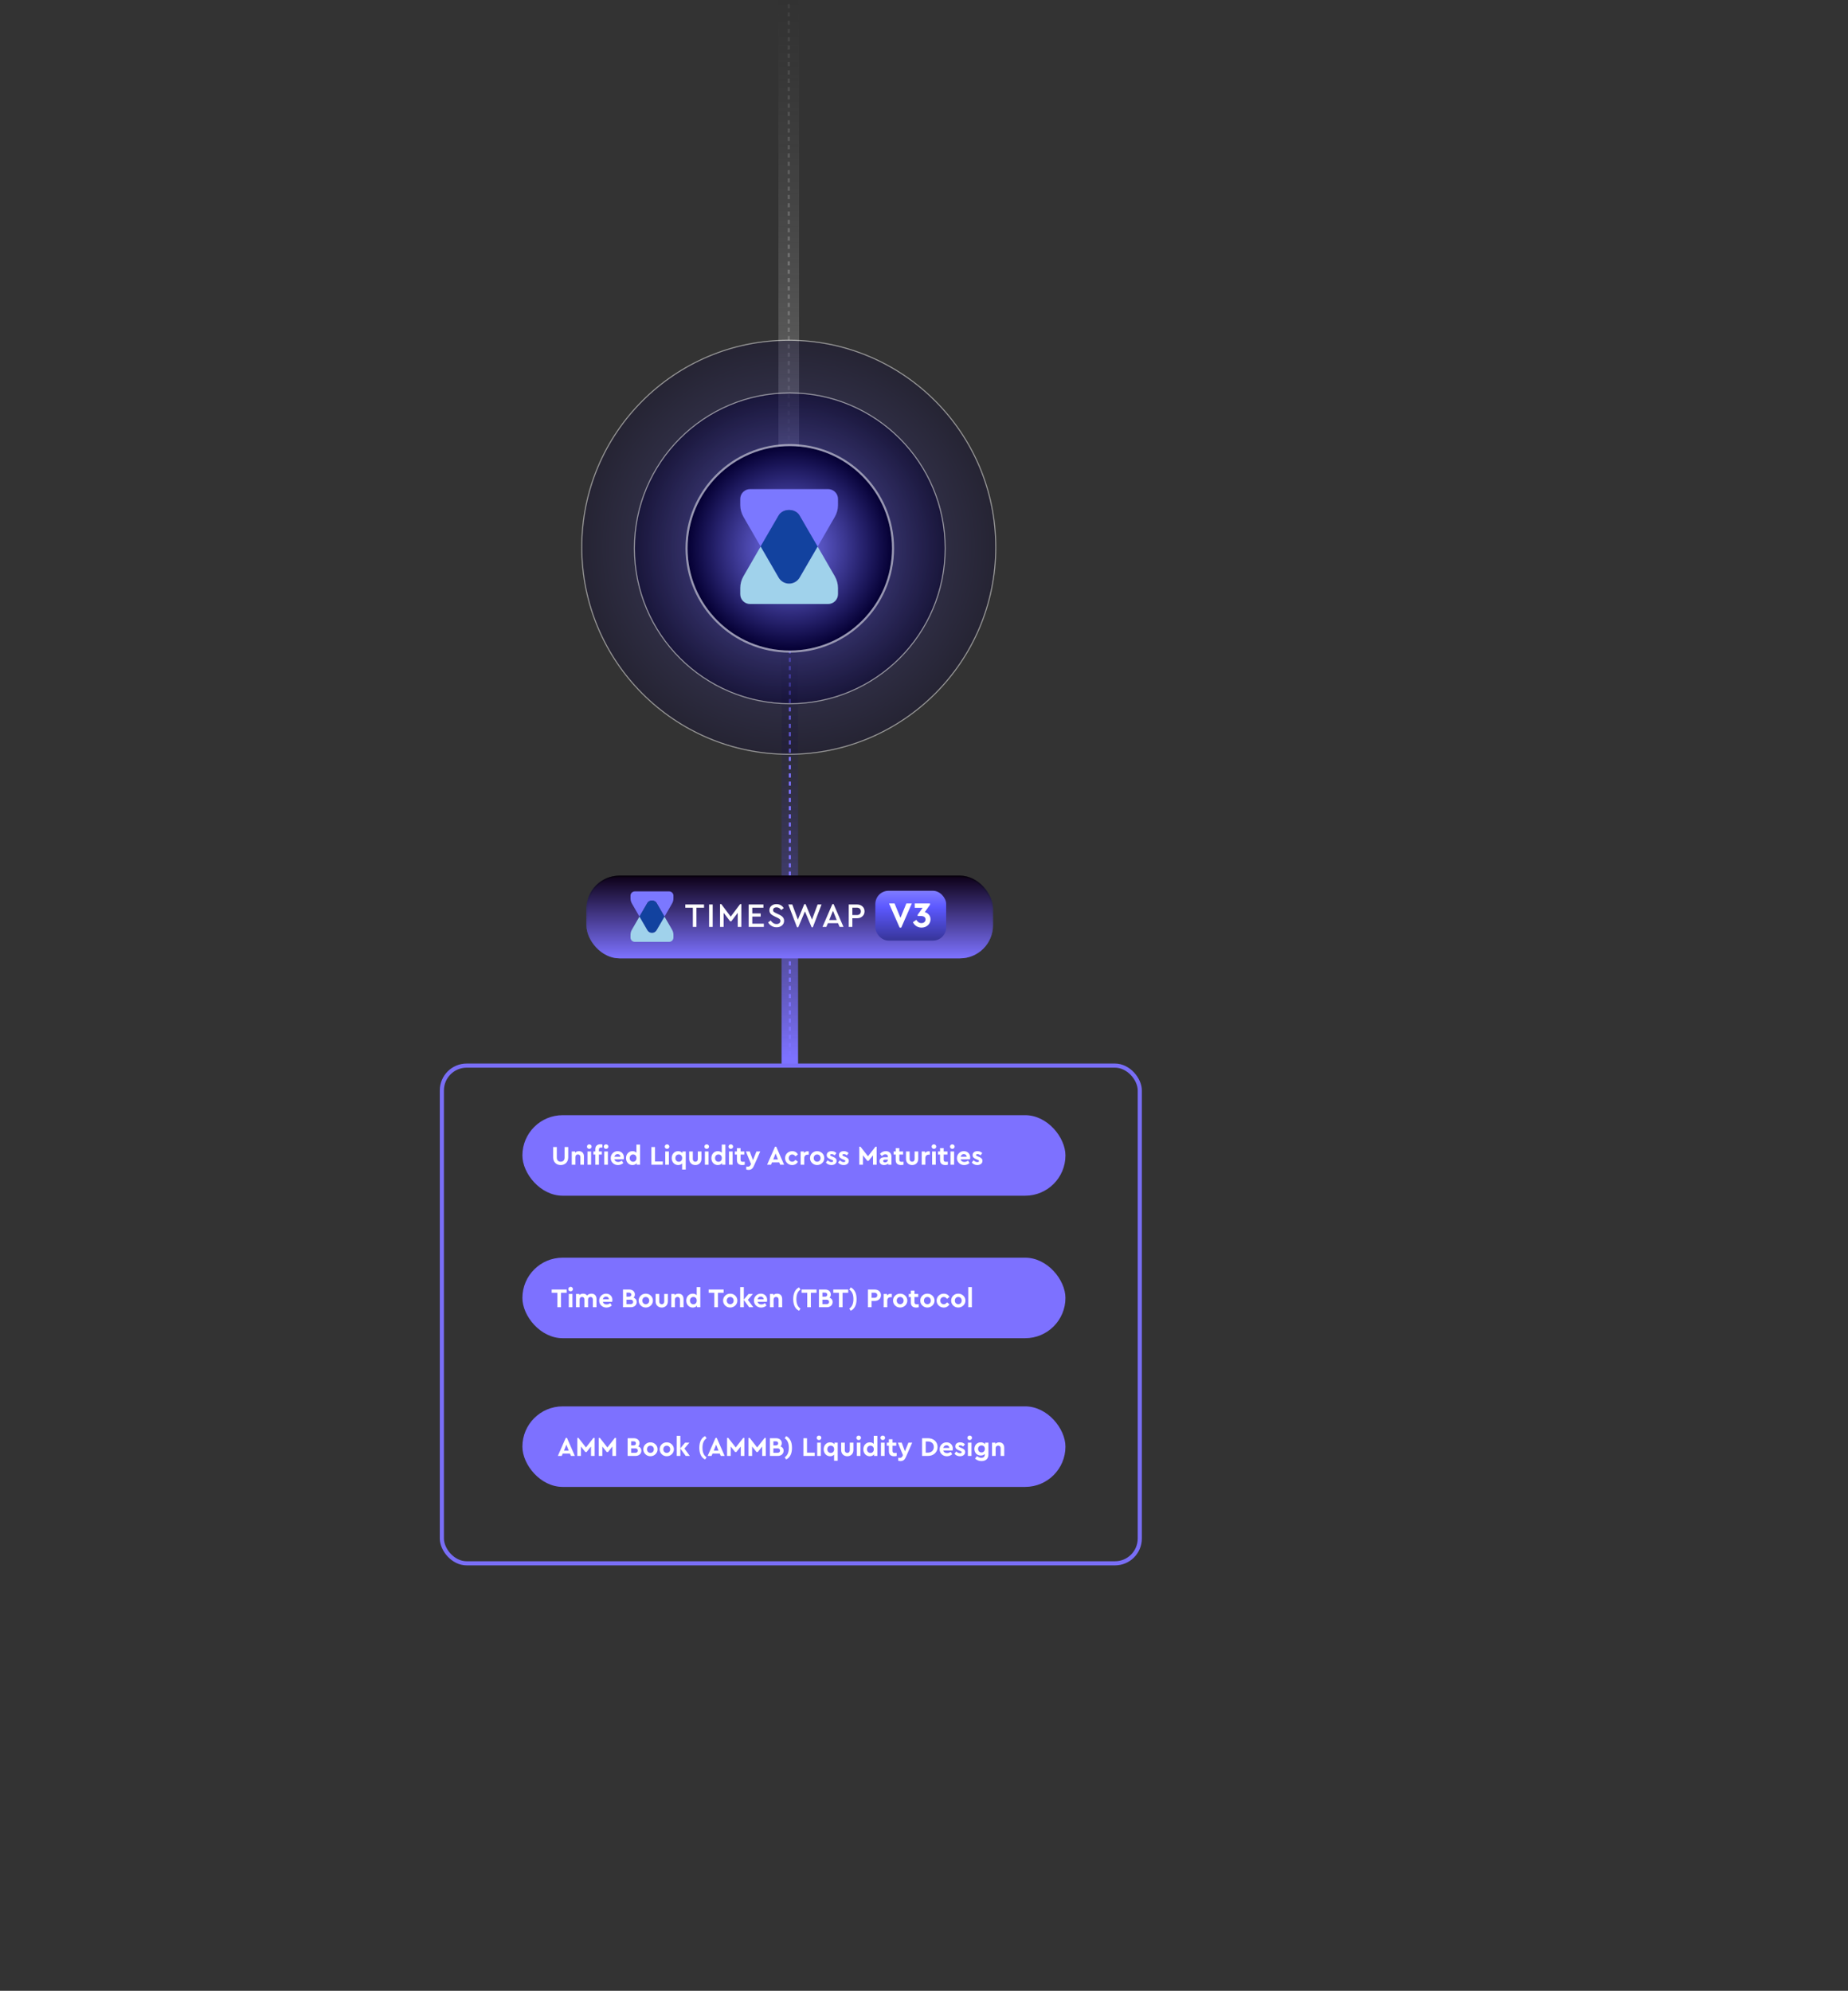 <svg width="895" height="964" viewBox="0 0 895 964" fill="none" xmlns="http://www.w3.org/2000/svg">
<rect x="0" y="0" width="895" height="964" fill="#333333" stroke="none"/>
<g clip-path="url(#clip0_6261_3132)">
<path d="M386.514 512.004L386.514 516.004L378.514 516.004L378.514 512.004L386.514 512.004ZM386.506 313.504L386.508 373.504L378.508 373.504L378.506 313.504L386.506 313.504ZM386.508 373.504L386.514 512.004L378.514 512.004L378.508 373.504L386.508 373.504Z" fill="url(#paint0_linear_6261_3132)"/>
<path d="M387.002 216.504C387.002 219.265 384.763 221.504 382.002 221.504C379.241 221.504 377.002 219.266 377.002 216.504L387.002 216.504ZM386.985 -191.996L386.996 78.004L376.996 78.004L376.985 -191.996L386.985 -191.996ZM386.996 78.004L387.002 216.504L377.002 216.504L376.996 78.004L386.996 78.004Z" fill="url(#paint1_linear_6261_3132)"/>
<path d="M383.029 514C383.029 514.276 382.805 514.5 382.529 514.5C382.253 514.5 382.029 514.276 382.029 514L383.029 514ZM383.021 315.5L383.021 316.5L382.021 316.5L382.021 315.5L383.021 315.5ZM383.021 318.5L383.021 320.5L382.021 320.5L382.021 318.5L383.021 318.5ZM383.021 322.5L383.021 324.5L382.021 324.5L382.021 322.5L383.021 322.5ZM383.021 326.5L383.022 328.5L382.022 328.5L382.021 326.5L383.021 326.5ZM383.022 330.5L383.022 332.5L382.022 332.5L382.022 330.5L383.022 330.5ZM383.022 334.5L383.022 336.5L382.022 336.5L382.022 334.5L383.022 334.5ZM383.022 338.5L383.022 340.5L382.022 340.5L382.022 338.5L383.022 338.5ZM383.022 342.5L383.022 344.5L382.022 344.5L382.022 342.5L383.022 342.5ZM383.022 346.5L383.022 348.5L382.022 348.5L382.022 346.5L383.022 346.5ZM383.022 350.5L383.023 352.5L382.023 352.5L382.022 350.5L383.022 350.5ZM383.023 354.5L383.023 356.5L382.023 356.5L382.023 354.5L383.023 354.5ZM383.023 358.5L383.023 360.5L382.023 360.5L382.023 358.5L383.023 358.5ZM383.023 362.5L383.023 364.5L382.023 364.5L382.023 362.5L383.023 362.5ZM383.023 366.5L383.023 368.5L382.023 368.5L382.023 366.5L383.023 366.5ZM383.023 370.5L383.023 372.5L382.023 372.5L382.023 370.5L383.023 370.5ZM383.023 374.5L383.023 375.5L382.023 375.5L382.023 374.5L383.023 374.5ZM383.023 375.5L383.024 376.489L382.024 376.489L382.023 375.5L383.023 375.5ZM383.024 378.468L383.024 380.446L382.024 380.446L382.024 378.468L383.024 378.468ZM383.024 382.425L383.024 384.404L382.024 384.404L382.024 382.425L383.024 382.425ZM383.024 386.382L383.024 388.361L382.024 388.361L382.024 386.382L383.024 386.382ZM383.024 390.339L383.024 392.318L382.024 392.318L382.024 390.339L383.024 390.339ZM383.024 394.296L383.024 396.275L382.024 396.275L382.024 394.296L383.024 394.296ZM383.024 398.254L383.025 400.232L382.025 400.232L382.024 398.254L383.024 398.254ZM383.025 402.211L383.025 404.189L382.025 404.189L382.025 402.211L383.025 402.211ZM383.025 406.168L383.025 408.146L382.025 408.146L382.025 406.168L383.025 406.168ZM383.025 410.125L383.025 412.104L382.025 412.104L382.025 410.125L383.025 410.125ZM383.025 414.082L383.025 416.061L382.025 416.061L382.025 414.082L383.025 414.082ZM383.025 418.039L383.025 420.018L382.025 420.018L382.025 418.039L383.025 418.039ZM383.025 421.996L383.025 423.975L382.025 423.975L382.025 421.996L383.025 421.996ZM383.026 425.954L383.026 427.932L382.026 427.932L382.026 425.954L383.026 425.954ZM383.026 429.911L383.026 431.889L382.026 431.889L382.026 429.911L383.026 429.911ZM383.026 433.868L383.026 435.846L382.026 435.846L382.026 433.868L383.026 433.868ZM383.026 437.825L383.026 439.804L382.026 439.804L382.026 437.825L383.026 437.825ZM383.026 441.782L383.026 443.761L382.026 443.761L382.026 441.782L383.026 441.782ZM383.026 445.739L383.026 447.718L382.026 447.718L382.026 445.739L383.026 445.739ZM383.027 449.696L383.027 451.675L382.027 451.675L382.027 449.696L383.027 449.696ZM383.027 453.654L383.027 455.632L382.027 455.632L382.027 453.654L383.027 453.654ZM383.027 457.611L383.027 459.589L382.027 459.589L382.027 457.611L383.027 457.611ZM383.027 461.568L383.027 463.546L382.027 463.546L382.027 461.568L383.027 461.568ZM383.027 465.525L383.027 467.504L382.027 467.504L382.027 465.525L383.027 465.525ZM383.027 469.482L383.027 471.461L382.027 471.461L382.027 469.482L383.027 469.482ZM383.028 473.439L383.028 475.418L382.028 475.418L382.028 473.439L383.028 473.439ZM383.028 477.396L383.028 479.375L382.028 479.375L382.028 477.396L383.028 477.396ZM383.028 481.354L383.028 483.332L382.028 483.332L382.028 481.354L383.028 481.354ZM383.028 485.311L383.028 487.289L382.028 487.289L382.028 485.311L383.028 485.311ZM383.028 489.268L383.028 491.246L382.028 491.246L382.028 489.268L383.028 489.268ZM383.028 493.225L383.028 495.204L382.028 495.204L382.028 493.225L383.028 493.225ZM383.029 497.182L383.029 499.161L382.029 499.161L382.029 497.182L383.029 497.182ZM383.029 501.139L383.029 503.118L382.029 503.118L382.029 501.139L383.029 501.139ZM383.029 505.096L383.029 507.075L382.029 507.075L382.029 505.096L383.029 505.096ZM383.029 509.054L383.029 511.032L382.029 511.032L382.029 509.054L383.029 509.054ZM383.029 513.011L383.029 514L382.029 514L382.029 513.011L383.029 513.011Z" fill="#7D72FF"/>
<path d="M382.517 216C382.517 216.276 382.293 216.5 382.017 216.5C381.741 216.5 381.517 216.276 381.517 216L382.517 216ZM382.5 -197L382.5 -196L381.5 -196L381.5 -197L382.5 -197ZM382.5 -194L382.5 -192L381.5 -192L381.5 -194L382.5 -194ZM382.5 -190L382.5 -188L381.5 -188L381.5 -190L382.5 -190ZM382.5 -186L382.501 -184L381.501 -184L381.5 -186L382.5 -186ZM382.501 -182L382.501 -180L381.501 -180L381.501 -182L382.501 -182ZM382.501 -178L382.501 -176L381.501 -176L381.501 -178L382.501 -178ZM382.501 -174L382.501 -172L381.501 -172L381.501 -174L382.501 -174ZM382.501 -170L382.501 -168L381.501 -168L381.501 -170L382.501 -170ZM382.501 -166L382.501 -164L381.501 -164L381.501 -166L382.501 -166ZM382.501 -162L382.502 -160L381.502 -160L381.501 -162L382.501 -162ZM382.502 -158L382.502 -156L381.502 -156L381.502 -158L382.502 -158ZM382.502 -154L382.502 -152L381.502 -152L381.502 -154L382.502 -154ZM382.502 -150L382.502 -148L381.502 -148L381.502 -150L382.502 -150ZM382.502 -146L382.502 -144L381.502 -144L381.502 -146L382.502 -146ZM382.502 -142L382.502 -140L381.502 -140L381.502 -142L382.502 -142ZM382.502 -138L382.503 -136L381.503 -136L381.502 -138L382.502 -138ZM382.503 -134L382.503 -132L381.503 -132L381.503 -134L382.503 -134ZM382.503 -130L382.503 -128L381.503 -128L381.503 -130L382.503 -130ZM382.503 -126L382.503 -124L381.503 -124L381.503 -126L382.503 -126ZM382.503 -122L382.503 -120L381.503 -120L381.503 -122L382.503 -122ZM382.503 -118L382.503 -116L381.503 -116L381.503 -118L382.503 -118ZM382.503 -114L382.504 -112L381.504 -112L381.503 -114L382.503 -114ZM382.504 -110L382.504 -108L381.504 -108L381.504 -110L382.504 -110ZM382.504 -106L382.504 -104L381.504 -104L381.504 -106L382.504 -106ZM382.504 -102L382.504 -100L381.504 -100L381.504 -102L382.504 -102ZM382.504 -98L382.504 -96L381.504 -96L381.504 -98L382.504 -98ZM382.504 -94L382.504 -92L381.504 -92L381.504 -94L382.504 -94ZM382.504 -90L382.505 -88L381.505 -88L381.504 -90L382.504 -90ZM382.505 -86L382.505 -84L381.505 -84L381.505 -86L382.505 -86ZM382.505 -82L382.505 -80L381.505 -80L381.505 -82L382.505 -82ZM382.505 -78L382.505 -76L381.505 -76L381.505 -78L382.505 -78ZM382.505 -74L382.505 -72L381.505 -72L381.505 -74L382.505 -74ZM382.505 -70L382.505 -68L381.505 -68L381.505 -70L382.505 -70ZM382.505 -66L382.506 -64L381.506 -64L381.505 -66L382.505 -66ZM382.506 -62L382.506 -60L381.506 -60L381.506 -62L382.506 -62ZM382.506 -58L382.506 -56L381.506 -56L381.506 -58L382.506 -58ZM382.506 -54L382.506 -52L381.506 -52L381.506 -54L382.506 -54ZM382.506 -50L382.506 -48L381.506 -48L381.506 -50L382.506 -50ZM382.506 -46L382.506 -44L381.506 -44L381.506 -46L382.506 -46ZM382.506 -42L382.507 -40L381.507 -40L381.506 -42L382.506 -42ZM382.507 -38L382.507 -36L381.507 -36L381.507 -38L382.507 -38ZM382.507 -34L382.507 -32L381.507 -32L381.507 -34L382.507 -34ZM382.507 -30L382.507 -28L381.507 -28L381.507 -30L382.507 -30ZM382.507 -26L382.507 -24L381.507 -24L381.507 -26L382.507 -26ZM382.507 -22L382.507 -20L381.507 -20L381.507 -22L382.507 -22ZM382.507 -18L382.508 -16L381.508 -16L381.507 -18L382.507 -18ZM382.508 -14L382.508 -12L381.508 -12L381.508 -14L382.508 -14ZM382.508 -10L382.508 -8L381.508 -8L381.508 -10L382.508 -10ZM382.508 -6L382.508 -4L381.508 -4L381.508 -6L382.508 -6ZM382.508 -2L382.508 -2.07195e-05L381.508 2.07195e-05L381.508 -2L382.508 -2ZM382.508 2L382.508 4L381.508 4L381.508 2L382.508 2ZM382.508 6L382.508 8L381.508 8L381.508 6L382.508 6ZM382.509 10L382.509 12L381.509 12L381.509 10L382.509 10ZM382.509 14L382.509 16L381.509 16L381.509 14L382.509 14ZM382.509 18L382.509 19L381.509 19L381.509 18L382.509 18ZM382.509 19L382.509 20.005L381.509 20.005L381.509 19L382.509 19ZM382.509 22.015L382.509 24.026L381.509 24.026L381.509 22.015L382.509 22.015ZM382.509 26.036L382.509 28.046L381.509 28.046L381.509 26.036L382.509 26.036ZM382.509 30.056L382.509 32.066L381.509 32.066L381.509 30.056L382.509 30.056ZM382.51 34.077L382.51 36.087L381.51 36.087L381.51 34.077L382.51 34.077ZM382.51 38.097L382.51 40.107L381.51 40.107L381.51 38.097L382.51 38.097ZM382.51 42.117L382.51 44.127L381.51 44.128L381.51 42.117L382.51 42.117ZM382.51 46.138L382.51 48.148L381.51 48.148L381.51 46.138L382.51 46.138ZM382.51 50.158L382.51 52.168L381.51 52.168L381.51 50.158L382.51 50.158ZM382.51 54.179L382.51 56.189L381.51 56.189L381.51 54.179L382.51 54.179ZM382.511 58.199L382.511 60.209L381.511 60.209L381.511 58.199L382.511 58.199ZM382.511 62.219L382.511 64.23L381.511 64.23L381.511 62.219L382.511 62.219ZM382.511 66.24L382.511 68.25L381.511 68.25L381.511 66.24L382.511 66.24ZM382.511 70.26L382.511 72.27L381.511 72.27L381.511 70.26L382.511 70.26ZM382.511 74.281L382.511 76.291L381.511 76.291L381.511 74.281L382.511 74.281ZM382.511 78.301L382.511 80.311L381.511 80.311L381.511 78.301L382.511 78.301ZM382.512 82.321L382.512 84.332L381.512 84.332L381.512 82.322L382.512 82.321ZM382.512 86.342L382.512 88.352L381.512 88.352L381.512 86.342L382.512 86.342ZM382.512 90.362L382.512 92.372L381.512 92.373L381.512 90.362L382.512 90.362ZM382.512 94.383L382.512 96.393L381.512 96.393L381.512 94.383L382.512 94.383ZM382.512 98.403L382.512 100.413L381.512 100.413L381.512 98.403L382.512 98.403ZM382.512 102.423L382.512 104.434L381.512 104.434L381.512 102.423L382.512 102.423ZM382.513 106.444L382.513 108.454L381.513 108.454L381.513 106.444L382.513 106.444ZM382.513 110.464L382.513 112.474L381.513 112.474L381.513 110.464L382.513 110.464ZM382.513 114.485L382.513 116.495L381.513 116.495L381.513 114.485L382.513 114.485ZM382.513 118.505L382.513 120.515L381.513 120.515L381.513 118.505L382.513 118.505ZM382.513 122.525L382.513 124.536L381.513 124.536L381.513 122.525L382.513 122.525ZM382.513 126.546L382.513 128.556L381.513 128.556L381.513 126.546L382.513 126.546ZM382.514 130.566L382.514 132.576L381.514 132.576L381.514 130.566L382.514 130.566ZM382.514 134.587L382.514 136.597L381.514 136.597L381.514 134.587L382.514 134.587ZM382.514 138.607L382.514 140.617L381.514 140.617L381.514 138.607L382.514 138.607ZM382.514 142.627L382.514 144.638L381.514 144.638L381.514 142.627L382.514 142.627ZM382.514 146.648L382.514 148.658L381.514 148.658L381.514 146.648L382.514 146.648ZM382.514 150.668L382.514 152.678L381.514 152.678L381.514 150.668L382.514 150.668ZM382.515 154.689L382.515 156.699L381.515 156.699L381.515 154.689L382.515 154.689ZM382.515 158.709L382.515 160.719L381.515 160.719L381.515 158.709L382.515 158.709ZM382.515 162.73L382.515 164.74L381.515 164.74L381.515 162.73L382.515 162.73ZM382.515 166.75L382.515 168.76L381.515 168.76L381.515 166.75L382.515 166.75ZM382.515 170.77L382.515 172.781L381.515 172.781L381.515 170.77L382.515 170.77ZM382.515 174.791L382.515 176.801L381.515 176.801L381.515 174.791L382.515 174.791ZM382.516 178.811L382.516 180.821L381.516 180.821L381.516 178.811L382.516 178.811ZM382.516 182.832L382.516 184.842L381.516 184.842L381.516 182.832L382.516 182.832ZM382.516 186.852L382.516 188.862L381.516 188.862L381.516 186.852L382.516 186.852ZM382.516 190.872L382.516 192.883L381.516 192.883L381.516 190.872L382.516 190.872ZM382.516 194.893L382.516 196.903L381.516 196.903L381.516 194.893L382.516 194.893ZM382.516 198.913L382.516 200.923L381.516 200.923L381.516 198.913L382.516 198.913ZM382.517 202.934L382.517 204.944L381.517 204.944L381.517 202.934L382.517 202.934ZM382.517 206.954L382.517 208.964L381.517 208.964L381.517 206.954L382.517 206.954ZM382.517 210.974L382.517 212.985L381.517 212.985L381.517 210.975L382.517 210.974ZM382.517 214.995L382.517 216L381.517 216L381.517 214.995L382.517 214.995Z" fill="url(#paint2_linear_6261_3132)"/>
<circle cx="382.004" cy="265.004" r="100" transform="rotate(89.998 382.004 265.004)" fill="url(#paint3_radial_6261_3132)" fill-opacity="0.3"/>
<circle cx="382.004" cy="265.004" r="100.25" transform="rotate(89.998 382.004 265.004)" stroke="white" stroke-opacity="0.5" stroke-width="0.5"/>
<circle cx="382.504" cy="265.504" r="75" transform="rotate(89.998 382.504 265.504)" fill="url(#paint4_radial_6261_3132)" fill-opacity="0.5"/>
<circle cx="382.504" cy="265.504" r="75.25" transform="rotate(89.998 382.504 265.504)" stroke="white" stroke-opacity="0.5" stroke-width="0.5"/>
<circle cx="382.504" cy="265.504" r="49.5" transform="rotate(89.998 382.504 265.504)" fill="url(#paint5_radial_6261_3132)"/>
<circle cx="382.504" cy="265.504" r="50" transform="rotate(89.998 382.504 265.504)" stroke="white" stroke-opacity="0.5"/>
<g clip-path="url(#clip1_6261_3132)">
<path d="M405.843 241.583V244.565C405.843 246.616 405.308 248.56 404.319 250.264L395.981 264.697L387.268 249.651C385.183 246.057 379.17 246.057 377.085 249.651L368.372 264.644L360.087 250.317C359.071 248.56 358.51 246.562 358.51 244.565V241.583C358.51 238.973 360.648 236.843 363.267 236.843H401.085C403.705 236.843 405.843 238.973 405.843 241.583Z" fill="#7B78FF"/>
<path d="M395.981 264.696L387.268 279.688C386.225 281.499 384.274 282.617 382.163 282.617C380.052 282.617 378.127 281.472 377.058 279.688L368.345 264.643L377.058 249.65C379.143 246.055 385.156 246.055 387.241 249.65L395.981 264.696Z" fill="#12429F"/>
<path d="M405.843 284.749V287.731C405.843 290.341 403.705 292.471 401.085 292.471H363.267C360.648 292.498 358.51 290.368 358.51 287.758V284.722C358.51 282.725 359.044 280.781 360.033 279.077L368.372 264.644L377.085 279.689C378.127 281.5 380.078 282.618 382.19 282.618C384.301 282.618 386.225 281.473 387.294 279.689L396.007 264.697L404.293 279.023C405.308 280.781 405.843 282.778 405.843 284.749Z" fill="#A0D2EB"/>
</g>
<rect x="253" y="540" width="263" height="39" rx="19.5" fill="#7D71FF"/>
<path d="M267.91 560.451V555.42H269.665V560.581C269.665 561.829 270.445 562.531 271.55 562.531C272.681 562.531 273.435 561.829 273.435 560.581V555.42H275.19V560.451C275.19 562.726 273.63 564.156 271.55 564.156C269.444 564.156 267.91 562.726 267.91 560.451ZM282.825 560.009V564H281.083V560.243C281.083 559.502 280.602 558.995 279.887 558.995C279.172 558.995 278.665 559.502 278.665 560.243V564H276.91V557.565H278.522V558.15C278.977 557.695 279.64 557.422 280.407 557.422C281.902 557.422 282.825 558.449 282.825 560.009ZM284.515 564V557.565H286.27V564H284.515ZM284.268 555.225C284.268 554.601 284.762 554.133 285.386 554.133C286.01 554.133 286.517 554.601 286.517 555.225C286.517 555.836 286.01 556.304 285.386 556.304C284.762 556.304 284.268 555.836 284.268 555.225ZM290.06 556.668V557.565H291.477V559.047H290.06V564H288.305V559.047H287.395V557.565H288.305V556.512C288.305 554.9 289.241 554.094 290.788 554.094C291.126 554.094 291.451 554.146 291.75 554.237V555.706C291.555 555.68 291.386 555.667 291.23 555.667C290.437 555.667 290.06 555.94 290.06 556.668ZM292.647 564V557.565H294.402V564H292.647ZM292.4 555.225C292.4 554.601 292.894 554.133 293.518 554.133C294.142 554.133 294.649 554.601 294.649 555.225C294.649 555.836 294.142 556.304 293.518 556.304C292.894 556.304 292.4 555.836 292.4 555.225ZM302.058 561.374H297.547C297.755 562.193 298.418 562.648 299.354 562.648C299.991 562.648 300.589 562.427 301.148 561.998L301.876 563.194C301.109 563.831 300.251 564.156 299.302 564.156C297.313 564.195 295.74 562.648 295.779 560.789C295.74 558.93 297.287 557.383 299.146 557.422C300.927 557.422 302.175 558.735 302.175 560.412C302.175 560.724 302.136 561.049 302.058 561.374ZM297.547 560.139H300.472C300.459 559.346 299.848 558.839 299.081 558.839C298.34 558.839 297.742 559.346 297.547 560.139ZM308.225 554.25H309.98V564H308.368V563.207C307.939 563.818 307.185 564.156 306.301 564.156C304.507 564.156 303.181 562.726 303.181 560.789C303.181 558.852 304.507 557.422 306.301 557.422C307.12 557.422 307.757 557.682 308.225 558.189V554.25ZM308.251 560.789C308.251 559.645 307.51 559.008 306.626 559.008C305.69 559.008 304.962 559.723 304.962 560.776C304.962 561.855 305.677 562.557 306.626 562.557C307.51 562.557 308.251 561.946 308.251 560.789ZM315.481 564V555.42H317.236V562.414H320.993V564H315.481ZM322.182 564V557.565H323.937V564H322.182ZM321.935 555.225C321.935 554.601 322.429 554.133 323.053 554.133C323.677 554.133 324.184 554.601 324.184 555.225C324.184 555.836 323.677 556.304 323.053 556.304C322.429 556.304 321.935 555.836 321.935 555.225ZM330.496 557.565H332.108V566.34H330.353V563.376C329.885 563.883 329.209 564.156 328.429 564.156C326.635 564.156 325.309 562.7 325.309 560.776C325.309 558.852 326.635 557.422 328.429 557.422C329.313 557.422 330.067 557.76 330.496 558.371V557.565ZM330.379 560.776C330.379 559.619 329.638 559.008 328.754 559.008C327.805 559.008 327.09 559.71 327.09 560.789C327.09 561.842 327.818 562.557 328.754 562.557C329.638 562.557 330.379 561.92 330.379 560.776ZM333.784 561.166V557.565H335.539V561.309C335.539 562.05 336.046 562.544 336.761 562.544C337.437 562.544 337.957 562.05 337.957 561.309V557.565H339.712V561.166C339.712 562.96 338.438 564.156 336.761 564.156C335.045 564.156 333.784 562.96 333.784 561.166ZM341.39 564V557.565H343.145V564H341.39ZM341.143 555.225C341.143 554.601 341.637 554.133 342.261 554.133C342.885 554.133 343.392 554.601 343.392 555.225C343.392 555.836 342.885 556.304 342.261 556.304C341.637 556.304 341.143 555.836 341.143 555.225ZM349.561 554.25H351.316V564H349.704V563.207C349.275 563.818 348.521 564.156 347.637 564.156C345.843 564.156 344.517 562.726 344.517 560.789C344.517 558.852 345.843 557.422 347.637 557.422C348.456 557.422 349.093 557.682 349.561 558.189V554.25ZM349.587 560.789C349.587 559.645 348.846 559.008 347.962 559.008C347.026 559.008 346.298 559.723 346.298 560.776C346.298 561.855 347.013 562.557 347.962 562.557C348.846 562.557 349.587 561.946 349.587 560.789ZM353.057 564V557.565H354.812V564H353.057ZM352.81 555.225C352.81 554.601 353.304 554.133 353.928 554.133C354.552 554.133 355.059 554.601 355.059 555.225C355.059 555.836 354.552 556.304 353.928 556.304C353.304 556.304 352.81 555.836 352.81 555.225ZM360.682 562.531V564C360.266 564.104 359.863 564.156 359.473 564.156C357.848 564.156 356.899 563.35 356.899 561.738V559.047H355.885V557.565H356.899V555.94H358.654V557.565H360.474V559.047H358.654V561.582C358.654 562.31 359.018 562.583 359.85 562.583C359.954 562.583 360.227 562.57 360.682 562.531ZM366.35 557.565H368.196L365.115 564.559C364.53 565.898 363.75 566.496 362.554 566.496C362.19 566.496 361.813 566.444 361.423 566.34V564.871C361.826 564.91 362.073 564.923 362.177 564.923C362.801 564.923 363.217 564.728 363.516 564.052L363.711 563.61L361.241 557.565H363.1L364.673 561.79L366.35 557.565ZM377.869 564L377.388 562.882H373.878L373.397 564H371.512L375.347 555.264H375.932L379.754 564H377.869ZM376.777 561.439L375.633 558.54L374.489 561.439H376.777ZM380.216 560.776C380.216 558.891 381.75 557.422 383.661 557.422C384.922 557.422 385.897 558.02 386.456 559.008L385.234 559.957C384.831 559.372 384.363 559.021 383.687 559.021C382.699 559.021 381.997 559.775 381.997 560.776C381.997 561.803 382.699 562.544 383.687 562.544C384.35 562.544 384.818 562.206 385.234 561.621L386.456 562.557C385.897 563.545 384.909 564.156 383.661 564.156C381.776 564.195 380.19 562.635 380.216 560.776ZM391.705 557.565V559.112H391.237C390.184 559.112 389.508 559.684 389.508 560.789V564H387.753V557.565H389.365V558.332C389.794 557.799 390.418 557.487 391.133 557.487C391.354 557.487 391.536 557.513 391.705 557.565ZM392.302 560.776C392.263 558.943 393.862 557.383 395.747 557.422C397.632 557.396 399.244 558.943 399.205 560.776C399.244 562.609 397.619 564.182 395.734 564.143C393.849 564.182 392.263 562.609 392.302 560.776ZM397.411 560.789C397.411 559.788 396.696 559.021 395.747 559.021C394.772 559.021 394.083 559.762 394.083 560.789C394.083 561.79 394.772 562.531 395.747 562.531C396.696 562.531 397.411 561.79 397.411 560.789ZM399.99 562.908L400.874 561.842C401.433 562.427 402.044 562.713 402.681 562.713C403.149 562.713 403.5 562.531 403.5 562.18C403.5 561.907 403.318 561.803 402.837 561.595L402.148 561.309C400.965 560.828 400.393 560.295 400.393 559.346C400.393 558.137 401.355 557.422 402.759 557.422C403.721 557.422 404.488 557.747 405.073 558.384L404.189 559.463C403.76 559.06 403.279 558.852 402.746 558.852C402.317 558.852 402.057 559.008 402.057 559.307C402.057 559.554 402.226 559.671 402.733 559.879L403.357 560.139C404.605 560.646 405.164 561.153 405.164 562.102C405.164 562.739 404.93 563.246 404.449 563.61C403.981 563.974 403.383 564.156 402.655 564.156C401.524 564.156 400.575 563.688 399.99 562.908ZM405.906 562.908L406.79 561.842C407.349 562.427 407.96 562.713 408.597 562.713C409.065 562.713 409.416 562.531 409.416 562.18C409.416 561.907 409.234 561.803 408.753 561.595L408.064 561.309C406.881 560.828 406.309 560.295 406.309 559.346C406.309 558.137 407.271 557.422 408.675 557.422C409.637 557.422 410.404 557.747 410.989 558.384L410.105 559.463C409.676 559.06 409.195 558.852 408.662 558.852C408.233 558.852 407.973 559.008 407.973 559.307C407.973 559.554 408.142 559.671 408.649 559.879L409.273 560.139C410.521 560.646 411.08 561.153 411.08 562.102C411.08 562.739 410.846 563.246 410.365 563.61C409.897 563.974 409.299 564.156 408.571 564.156C407.44 564.156 406.491 563.688 405.906 562.908ZM423.994 555.264H424.566V564H422.811V559.424L420.653 562.128H420.081L417.923 559.424V564H416.168V555.264H416.74L420.367 559.905L423.994 555.264ZM431.754 560.178V564H430.142V563.376C429.674 563.857 428.998 564.156 428.179 564.156C426.814 564.156 425.956 563.363 425.956 562.232C425.956 561.075 426.892 560.36 428.387 560.36H429.999V560.074C429.999 559.359 429.583 558.943 428.803 558.943C428.14 558.943 427.672 559.216 427.1 559.827L426.19 558.748C426.931 557.864 427.867 557.422 428.998 557.422C430.675 557.422 431.754 558.397 431.754 560.178ZM429.999 561.595V561.517H428.621C428.049 561.517 427.724 561.738 427.724 562.167C427.724 562.596 428.088 562.869 428.647 562.869C429.414 562.869 429.999 562.336 429.999 561.595ZM437.577 562.531V564C437.161 564.104 436.758 564.156 436.368 564.156C434.743 564.156 433.794 563.35 433.794 561.738V559.047H432.78V557.565H433.794V555.94H435.549V557.565H437.369V559.047H435.549V561.582C435.549 562.31 435.913 562.583 436.745 562.583C436.849 562.583 437.122 562.57 437.577 562.531ZM438.786 561.166V557.565H440.541V561.309C440.541 562.05 441.048 562.544 441.763 562.544C442.439 562.544 442.959 562.05 442.959 561.309V557.565H444.714V561.166C444.714 562.96 443.44 564.156 441.763 564.156C440.047 564.156 438.786 562.96 438.786 561.166ZM450.344 557.565V559.112H449.876C448.823 559.112 448.147 559.684 448.147 560.789V564H446.392V557.565H448.004V558.332C448.433 557.799 449.057 557.487 449.772 557.487C449.993 557.487 450.175 557.513 450.344 557.565ZM451.433 564V557.565H453.188V564H451.433ZM451.186 555.225C451.186 554.601 451.68 554.133 452.304 554.133C452.928 554.133 453.435 554.601 453.435 555.225C453.435 555.836 452.928 556.304 452.304 556.304C451.68 556.304 451.186 555.836 451.186 555.225ZM459.058 562.531V564C458.642 564.104 458.239 564.156 457.849 564.156C456.224 564.156 455.275 563.35 455.275 561.738V559.047H454.261V557.565H455.275V555.94H457.03V557.565H458.85V559.047H457.03V561.582C457.03 562.31 457.394 562.583 458.226 562.583C458.33 562.583 458.603 562.57 459.058 562.531ZM460.332 564V557.565H462.087V564H460.332ZM460.085 555.225C460.085 554.601 460.579 554.133 461.203 554.133C461.827 554.133 462.334 554.601 462.334 555.225C462.334 555.836 461.827 556.304 461.203 556.304C460.579 556.304 460.085 555.836 460.085 555.225ZM469.738 561.374H465.227C465.435 562.193 466.098 562.648 467.034 562.648C467.671 562.648 468.269 562.427 468.828 561.998L469.556 563.194C468.789 563.831 467.931 564.156 466.982 564.156C464.993 564.195 463.42 562.648 463.459 560.789C463.42 558.93 464.967 557.383 466.826 557.422C468.607 557.422 469.855 558.735 469.855 560.412C469.855 560.724 469.816 561.049 469.738 561.374ZM465.227 560.139H468.152C468.139 559.346 467.528 558.839 466.761 558.839C466.02 558.839 465.422 559.346 465.227 560.139ZM470.64 562.908L471.524 561.842C472.083 562.427 472.694 562.713 473.331 562.713C473.799 562.713 474.15 562.531 474.15 562.18C474.15 561.907 473.968 561.803 473.487 561.595L472.798 561.309C471.615 560.828 471.043 560.295 471.043 559.346C471.043 558.137 472.005 557.422 473.409 557.422C474.371 557.422 475.138 557.747 475.723 558.384L474.839 559.463C474.41 559.06 473.929 558.852 473.396 558.852C472.967 558.852 472.707 559.008 472.707 559.307C472.707 559.554 472.876 559.671 473.383 559.879L474.007 560.139C475.255 560.646 475.814 561.153 475.814 562.102C475.814 562.739 475.58 563.246 475.099 563.61C474.631 563.974 474.033 564.156 473.305 564.156C472.174 564.156 471.225 563.688 470.64 562.908Z" fill="white"/>
<rect x="253" y="609" width="263" height="39" rx="19.5" fill="#7D71FF"/>
<path d="M269.925 633V626.006H267.182V624.42H274.436V626.006H271.68V633H269.925ZM275.475 633V626.565H277.23V633H275.475ZM275.228 624.225C275.228 623.601 275.722 623.133 276.346 623.133C276.97 623.133 277.477 623.601 277.477 624.225C277.477 624.836 276.97 625.304 276.346 625.304C275.722 625.304 275.228 624.836 275.228 624.225ZM288.886 629.009V633H287.131V629.256C287.131 628.489 286.676 628.008 285.987 628.008C285.298 628.008 284.804 628.502 284.804 629.217V633H283.049V629.256C283.049 628.489 282.594 628.008 281.905 628.008C281.19 628.008 280.722 628.489 280.722 629.256V633H278.967V626.565H280.579V627.137C281.008 626.682 281.658 626.422 282.399 626.422C283.244 626.422 283.881 626.734 284.31 627.345C284.817 626.773 285.571 626.422 286.455 626.422C287.963 626.422 288.886 627.449 288.886 629.009ZM296.473 630.374H291.962C292.17 631.193 292.833 631.648 293.769 631.648C294.406 631.648 295.004 631.427 295.563 630.998L296.291 632.194C295.524 632.831 294.666 633.156 293.717 633.156C291.728 633.195 290.155 631.648 290.194 629.789C290.155 627.93 291.702 626.383 293.561 626.422C295.342 626.422 296.59 627.735 296.59 629.412C296.59 629.724 296.551 630.049 296.473 630.374ZM291.962 629.139H294.887C294.874 628.346 294.263 627.839 293.496 627.839C292.755 627.839 292.157 628.346 291.962 629.139ZM308.362 630.478C308.362 631.96 307.192 633 305.541 633H301.719V624.42H304.761C306.347 624.42 307.478 625.408 307.478 626.812C307.478 627.436 307.27 627.956 306.841 628.359C307.79 628.71 308.362 629.438 308.362 630.478ZM304.618 625.928H303.409V627.891H304.618C305.333 627.891 305.736 627.514 305.736 626.903C305.736 626.292 305.333 625.928 304.618 625.928ZM306.633 630.413C306.633 629.75 306.178 629.334 305.411 629.334H303.409V631.492H305.411C306.178 631.492 306.633 631.089 306.633 630.413ZM309.313 629.776C309.274 627.943 310.873 626.383 312.758 626.422C314.643 626.396 316.255 627.943 316.216 629.776C316.255 631.609 314.63 633.182 312.745 633.143C310.86 633.182 309.274 631.609 309.313 629.776ZM314.422 629.789C314.422 628.788 313.707 628.021 312.758 628.021C311.783 628.021 311.094 628.762 311.094 629.789C311.094 630.79 311.783 631.531 312.758 631.531C313.707 631.531 314.422 630.79 314.422 629.789ZM317.521 630.166V626.565H319.276V630.309C319.276 631.05 319.783 631.544 320.498 631.544C321.174 631.544 321.694 631.05 321.694 630.309V626.565H323.449V630.166C323.449 631.96 322.175 633.156 320.498 633.156C318.782 633.156 317.521 631.96 317.521 630.166ZM331.042 629.009V633H329.3V629.243C329.3 628.502 328.819 627.995 328.104 627.995C327.389 627.995 326.882 628.502 326.882 629.243V633H325.127V626.565H326.739V627.15C327.194 626.695 327.857 626.422 328.624 626.422C330.119 626.422 331.042 627.449 331.042 629.009ZM337.411 623.25H339.166V633H337.554V632.207C337.125 632.818 336.371 633.156 335.487 633.156C333.693 633.156 332.367 631.726 332.367 629.789C332.367 627.852 333.693 626.422 335.487 626.422C336.306 626.422 336.943 626.682 337.411 627.189V623.25ZM337.437 629.789C337.437 628.645 336.696 628.008 335.812 628.008C334.876 628.008 334.148 628.723 334.148 629.776C334.148 630.855 334.863 631.557 335.812 631.557C336.696 631.557 337.437 630.946 337.437 629.789ZM345.957 633V626.006H343.214V624.42H350.468V626.006H347.712V633H345.957ZM350.204 629.776C350.165 627.943 351.764 626.383 353.649 626.422C355.534 626.396 357.146 627.943 357.107 629.776C357.146 631.609 355.521 633.182 353.636 633.143C351.751 633.182 350.165 631.609 350.204 629.776ZM355.313 629.789C355.313 628.788 354.598 628.021 353.649 628.021C352.674 628.021 351.985 628.762 351.985 629.789C351.985 630.79 352.674 631.531 353.649 631.531C354.598 631.531 355.313 630.79 355.313 629.789ZM364.821 633H362.819L360.232 629.438V633H358.477V623.25H360.232V629.308L362.546 626.565H364.626L362.208 629.412L364.821 633ZM371.413 630.374H366.902C367.11 631.193 367.773 631.648 368.709 631.648C369.346 631.648 369.944 631.427 370.503 630.998L371.231 632.194C370.464 632.831 369.606 633.156 368.657 633.156C366.668 633.195 365.095 631.648 365.134 629.789C365.095 627.93 366.642 626.383 368.501 626.422C370.282 626.422 371.53 627.735 371.53 629.412C371.53 629.724 371.491 630.049 371.413 630.374ZM366.902 629.139H369.827C369.814 628.346 369.203 627.839 368.436 627.839C367.695 627.839 367.097 628.346 366.902 629.139ZM378.814 629.009V633H377.072V629.243C377.072 628.502 376.591 627.995 375.876 627.995C375.161 627.995 374.654 628.502 374.654 629.243V633H372.899V626.565H374.511V627.15C374.966 626.695 375.629 626.422 376.396 626.422C377.891 626.422 378.814 627.449 378.814 629.009ZM384.16 629.061C384.16 626.006 385.33 624.134 386.994 623.393L387.683 624.446C386.487 625.239 385.694 626.604 385.694 629.061C385.694 631.505 386.487 632.87 387.683 633.663L386.994 634.716C385.33 633.975 384.16 632.09 384.16 629.061ZM390.949 633V626.006H388.206V624.42H395.46V626.006H392.704V633H390.949ZM403.26 630.478C403.26 631.96 402.09 633 400.439 633H396.617V624.42H399.659C401.245 624.42 402.376 625.408 402.376 626.812C402.376 627.436 402.168 627.956 401.739 628.359C402.688 628.71 403.26 629.438 403.26 630.478ZM399.516 625.928H398.307V627.891H399.516C400.231 627.891 400.634 627.514 400.634 626.903C400.634 626.292 400.231 625.928 399.516 625.928ZM401.531 630.413C401.531 629.75 401.076 629.334 400.309 629.334H398.307V631.492H400.309C401.076 631.492 401.531 631.089 401.531 630.413ZM406.298 633V626.006H403.555V624.42H410.809V626.006H408.053V633H406.298ZM412.018 634.716L411.316 633.663C412.512 632.87 413.318 631.505 413.318 629.061C413.318 626.604 412.525 625.239 411.316 624.446L412.018 623.393C412.837 623.77 413.513 624.42 414.046 625.369C414.579 626.305 414.839 627.54 414.839 629.061C414.839 630.582 414.579 631.804 414.046 632.753C413.513 633.689 412.837 634.339 412.018 634.716ZM420.357 633V624.42H423.581C425.375 624.42 426.675 625.538 426.675 627.189C426.675 628.827 425.375 629.971 423.581 629.971H422.112V633H420.357ZM422.112 628.437H423.581C424.4 628.437 424.881 627.93 424.881 627.189C424.881 626.461 424.374 625.967 423.581 625.967H422.112V628.437ZM431.911 626.565V628.112H431.443C430.39 628.112 429.714 628.684 429.714 629.789V633H427.959V626.565H429.571V627.332C430 626.799 430.624 626.487 431.339 626.487C431.56 626.487 431.742 626.513 431.911 626.565ZM432.508 629.776C432.469 627.943 434.068 626.383 435.953 626.422C437.838 626.396 439.45 627.943 439.411 629.776C439.45 631.609 437.825 633.182 435.94 633.143C434.055 633.182 432.469 631.609 432.508 629.776ZM437.617 629.789C437.617 628.788 436.902 628.021 435.953 628.021C434.978 628.021 434.289 628.762 434.289 629.789C434.289 630.79 434.978 631.531 435.953 631.531C436.902 631.531 437.617 630.79 437.617 629.789ZM444.915 631.531V633C444.499 633.104 444.096 633.156 443.706 633.156C442.081 633.156 441.132 632.35 441.132 630.738V628.047H440.118V626.565H441.132V624.94H442.887V626.565H444.707V628.047H442.887V630.582C442.887 631.31 443.251 631.583 444.083 631.583C444.187 631.583 444.46 631.57 444.915 631.531ZM445.698 629.776C445.659 627.943 447.258 626.383 449.143 626.422C451.028 626.396 452.64 627.943 452.601 629.776C452.64 631.609 451.015 633.182 449.13 633.143C447.245 633.182 445.659 631.609 445.698 629.776ZM450.807 629.789C450.807 628.788 450.092 628.021 449.143 628.021C448.168 628.021 447.479 628.762 447.479 629.789C447.479 630.79 448.168 631.531 449.143 631.531C450.092 631.531 450.807 630.79 450.807 629.789ZM453.608 629.776C453.608 627.891 455.142 626.422 457.053 626.422C458.314 626.422 459.289 627.02 459.848 628.008L458.626 628.957C458.223 628.372 457.755 628.021 457.079 628.021C456.091 628.021 455.389 628.775 455.389 629.776C455.389 630.803 456.091 631.544 457.079 631.544C457.742 631.544 458.21 631.206 458.626 630.621L459.848 631.557C459.289 632.545 458.301 633.156 457.053 633.156C455.168 633.195 453.582 631.635 453.608 629.776ZM460.653 629.776C460.614 627.943 462.213 626.383 464.098 626.422C465.983 626.396 467.595 627.943 467.556 629.776C467.595 631.609 465.97 633.182 464.085 633.143C462.2 633.182 460.614 631.609 460.653 629.776ZM465.762 629.789C465.762 628.788 465.047 628.021 464.098 628.021C463.123 628.021 462.434 628.762 462.434 629.789C462.434 630.79 463.123 631.531 464.098 631.531C465.047 631.531 465.762 630.79 465.762 629.789ZM468.927 633V623.25H470.682V633H468.927Z" fill="white"/>
<rect x="253" y="681" width="263" height="39" rx="19.5" fill="#7D71FF"/>
<path d="M276.526 705L276.045 703.882H272.535L272.054 705H270.169L274.004 696.264H274.589L278.411 705H276.526ZM275.434 702.439L274.29 699.54L273.146 702.439H275.434ZM287.409 696.264H287.981V705H286.226V700.424L284.068 703.128H283.496L281.338 700.424V705H279.583V696.264H280.155L283.782 700.905L287.409 696.264ZM297.781 696.264H298.353V705H296.598V700.424L294.44 703.128H293.868L291.71 700.424V705H289.955V696.264H290.527L294.154 700.905L297.781 696.264ZM310.613 702.478C310.613 703.96 309.443 705 307.792 705H303.97V696.42H307.012C308.598 696.42 309.729 697.408 309.729 698.812C309.729 699.436 309.521 699.956 309.092 700.359C310.041 700.71 310.613 701.438 310.613 702.478ZM306.869 697.928H305.66V699.891H306.869C307.584 699.891 307.987 699.514 307.987 698.903C307.987 698.292 307.584 697.928 306.869 697.928ZM308.884 702.413C308.884 701.75 308.429 701.334 307.662 701.334H305.66V703.492H307.662C308.429 703.492 308.884 703.089 308.884 702.413ZM311.564 701.776C311.525 699.943 313.124 698.383 315.009 698.422C316.894 698.396 318.506 699.943 318.467 701.776C318.506 703.609 316.881 705.182 314.996 705.143C313.111 705.182 311.525 703.609 311.564 701.776ZM316.673 701.789C316.673 700.788 315.958 700.021 315.009 700.021C314.034 700.021 313.345 700.762 313.345 701.789C313.345 702.79 314.034 703.531 315.009 703.531C315.958 703.531 316.673 702.79 316.673 701.789ZM319.473 701.776C319.434 699.943 321.033 698.383 322.918 698.422C324.803 698.396 326.415 699.943 326.376 701.776C326.415 703.609 324.79 705.182 322.905 705.143C321.02 705.182 319.434 703.609 319.473 701.776ZM324.582 701.789C324.582 700.788 323.867 700.021 322.918 700.021C321.943 700.021 321.254 700.762 321.254 701.789C321.254 702.79 321.943 703.531 322.918 703.531C323.867 703.531 324.582 702.79 324.582 701.789ZM334.09 705H332.088L329.501 701.438V705H327.746V695.25H329.501V701.308L331.815 698.565H333.895L331.477 701.412L334.09 705ZM338.677 701.061C338.677 698.006 339.847 696.134 341.511 695.393L342.2 696.446C341.004 697.239 340.211 698.604 340.211 701.061C340.211 703.505 341.004 704.87 342.2 705.663L341.511 706.716C339.847 705.975 338.677 704.09 338.677 701.061ZM349.067 705L348.586 703.882H345.076L344.595 705H342.71L346.545 696.264H347.13L350.952 705H349.067ZM347.975 702.439L346.831 699.54L345.687 702.439H347.975ZM359.95 696.264H360.522V705H358.767V700.424L356.609 703.128H356.037L353.879 700.424V705H352.124V696.264H352.696L356.323 700.905L359.95 696.264ZM370.322 696.264H370.894V705H369.139V700.424L366.981 703.128H366.409L364.251 700.424V705H362.496V696.264H363.068L366.695 700.905L370.322 696.264ZM379.511 702.478C379.511 703.96 378.341 705 376.69 705H372.868V696.42H375.91C377.496 696.42 378.627 697.408 378.627 698.812C378.627 699.436 378.419 699.956 377.99 700.359C378.939 700.71 379.511 701.438 379.511 702.478ZM375.767 697.928H374.558V699.891H375.767C376.482 699.891 376.885 699.514 376.885 698.903C376.885 698.292 376.482 697.928 375.767 697.928ZM377.782 702.413C377.782 701.75 377.327 701.334 376.56 701.334H374.558V703.492H376.56C377.327 703.492 377.782 703.089 377.782 702.413ZM380.74 706.716L380.038 705.663C381.234 704.87 382.04 703.505 382.04 701.061C382.04 698.604 381.247 697.239 380.038 696.446L380.74 695.393C381.559 695.77 382.235 696.42 382.768 697.369C383.301 698.305 383.561 699.54 383.561 701.061C383.561 702.582 383.301 703.804 382.768 704.753C382.235 705.689 381.559 706.339 380.74 706.716ZM389.08 705V696.42H390.835V703.414H394.592V705H389.08ZM395.78 705V698.565H397.535V705H395.78ZM395.533 696.225C395.533 695.601 396.027 695.133 396.651 695.133C397.275 695.133 397.782 695.601 397.782 696.225C397.782 696.836 397.275 697.304 396.651 697.304C396.027 697.304 395.533 696.836 395.533 696.225ZM404.094 698.565H405.706V707.34H403.951V704.376C403.483 704.883 402.807 705.156 402.027 705.156C400.233 705.156 398.907 703.7 398.907 701.776C398.907 699.852 400.233 698.422 402.027 698.422C402.911 698.422 403.665 698.76 404.094 699.371V698.565ZM403.977 701.776C403.977 700.619 403.236 700.008 402.352 700.008C401.403 700.008 400.688 700.71 400.688 701.789C400.688 702.842 401.416 703.557 402.352 703.557C403.236 703.557 403.977 702.92 403.977 701.776ZM407.382 702.166V698.565H409.137V702.309C409.137 703.05 409.644 703.544 410.359 703.544C411.035 703.544 411.555 703.05 411.555 702.309V698.565H413.31V702.166C413.31 703.96 412.036 705.156 410.359 705.156C408.643 705.156 407.382 703.96 407.382 702.166ZM414.988 705V698.565H416.743V705H414.988ZM414.741 696.225C414.741 695.601 415.235 695.133 415.859 695.133C416.483 695.133 416.99 695.601 416.99 696.225C416.99 696.836 416.483 697.304 415.859 697.304C415.235 697.304 414.741 696.836 414.741 696.225ZM423.159 695.25H424.914V705H423.302V704.207C422.873 704.818 422.119 705.156 421.235 705.156C419.441 705.156 418.115 703.726 418.115 701.789C418.115 699.852 419.441 698.422 421.235 698.422C422.054 698.422 422.691 698.682 423.159 699.189V695.25ZM423.185 701.789C423.185 700.645 422.444 700.008 421.56 700.008C420.624 700.008 419.896 700.723 419.896 701.776C419.896 702.855 420.611 703.557 421.56 703.557C422.444 703.557 423.185 702.946 423.185 701.789ZM426.655 705V698.565H428.41V705H426.655ZM426.408 696.225C426.408 695.601 426.902 695.133 427.526 695.133C428.15 695.133 428.657 695.601 428.657 696.225C428.657 696.836 428.15 697.304 427.526 697.304C426.902 697.304 426.408 696.836 426.408 696.225ZM434.28 703.531V705C433.864 705.104 433.461 705.156 433.071 705.156C431.446 705.156 430.497 704.35 430.497 702.738V700.047H429.483V698.565H430.497V696.94H432.252V698.565H434.072V700.047H432.252V702.582C432.252 703.31 432.616 703.583 433.448 703.583C433.552 703.583 433.825 703.57 434.28 703.531ZM439.949 698.565H441.795L438.714 705.559C438.129 706.898 437.349 707.496 436.153 707.496C435.789 707.496 435.412 707.444 435.022 707.34V705.871C435.425 705.91 435.672 705.923 435.776 705.923C436.4 705.923 436.816 705.728 437.115 705.052L437.31 704.61L434.84 698.565H436.699L438.272 702.79L439.949 698.565ZM446.577 705V696.42H449.385C452.102 696.394 454.104 698.149 454.065 700.684C454.104 703.167 452.102 705.039 449.385 705H446.577ZM448.332 703.414H449.372C451.101 703.414 452.258 702.335 452.258 700.684C452.258 699.02 451.127 698.006 449.372 698.006H448.332V703.414ZM461.35 702.374H456.839C457.047 703.193 457.71 703.648 458.646 703.648C459.283 703.648 459.881 703.427 460.44 702.998L461.168 704.194C460.401 704.831 459.543 705.156 458.594 705.156C456.605 705.195 455.032 703.648 455.071 701.789C455.032 699.93 456.579 698.383 458.438 698.422C460.219 698.422 461.467 699.735 461.467 701.412C461.467 701.724 461.428 702.049 461.35 702.374ZM456.839 701.139H459.764C459.751 700.346 459.14 699.839 458.373 699.839C457.632 699.839 457.034 700.346 456.839 701.139ZM462.252 703.908L463.136 702.842C463.695 703.427 464.306 703.713 464.943 703.713C465.411 703.713 465.762 703.531 465.762 703.18C465.762 702.907 465.58 702.803 465.099 702.595L464.41 702.309C463.227 701.828 462.655 701.295 462.655 700.346C462.655 699.137 463.617 698.422 465.021 698.422C465.983 698.422 466.75 698.747 467.335 699.384L466.451 700.463C466.022 700.06 465.541 699.852 465.008 699.852C464.579 699.852 464.319 700.008 464.319 700.307C464.319 700.554 464.488 700.671 464.995 700.879L465.619 701.139C466.867 701.646 467.426 702.153 467.426 703.102C467.426 703.739 467.192 704.246 466.711 704.61C466.243 704.974 465.645 705.156 464.917 705.156C463.786 705.156 462.837 704.688 462.252 703.908ZM468.753 705V698.565H470.508V705H468.753ZM468.506 696.225C468.506 695.601 469 695.133 469.624 695.133C470.248 695.133 470.755 695.601 470.755 696.225C470.755 696.836 470.248 697.304 469.624 697.304C469 697.304 468.506 696.836 468.506 696.225ZM477.093 698.565H478.705V704.285C478.705 706.378 477.392 707.496 475.377 707.496C474.168 707.496 473.115 707.093 472.218 706.3L473.141 705.078C473.856 705.611 474.454 705.91 475.234 705.91C476.274 705.91 476.95 705.39 476.95 704.389V704.038C476.482 704.545 475.806 704.805 474.987 704.805C473.206 704.805 471.906 703.492 471.906 701.607C471.906 699.696 473.232 698.422 474.987 698.422C475.91 698.422 476.638 698.76 477.093 699.371V698.565ZM476.976 701.581C476.976 700.476 476.248 699.917 475.351 699.917C474.402 699.917 473.687 700.554 473.687 701.594C473.687 702.634 474.415 703.323 475.351 703.323C476.235 703.323 476.976 702.686 476.976 701.581ZM486.36 701.009V705H484.618V701.243C484.618 700.502 484.137 699.995 483.422 699.995C482.707 699.995 482.2 700.502 482.2 701.243V705H480.445V698.565H482.057V699.15C482.512 698.695 483.175 698.422 483.942 698.422C485.437 698.422 486.36 699.449 486.36 701.009Z" fill="white"/>
<rect x="214" y="516" width="338" height="241" rx="12" stroke="#796EF6" stroke-width="2"/>
<rect x="284" y="424" width="196.928" height="40.053" rx="16.021" fill="url(#paint6_linear_6261_3132)"/>
<rect x="284.334" y="424.334" width="196.261" height="39.386" rx="15.688" stroke="url(#paint7_linear_6261_3132)" stroke-opacity="0.5" stroke-width="0.668"/>
<rect x="423.938" y="431.344" width="34.294" height="24.122" rx="6.394" fill="url(#paint8_linear_6261_3132)"/>
<path d="M438.963 437.45H441.613L436.487 449.168H435.702L430.558 437.45H433.226L436.103 444.425L438.963 437.45ZM450.648 445.192C450.648 447.512 448.695 449.168 446.306 449.168C444.406 449.168 442.906 448.139 442.121 446.553L443.76 445.402C444.458 446.448 445.173 446.989 446.236 446.989C447.405 446.989 448.242 446.308 448.242 445.21C448.242 444.146 447.422 443.553 445.888 443.553H444.44V442.943L446.847 439.578H443.011V437.45H450.422V438.078L447.876 441.67C448.66 441.879 449.306 442.298 449.846 442.908C450.387 443.518 450.648 444.286 450.648 445.192Z" fill="white"/>
<path d="M335.553 448.836V439.541H331.901V437.978H340.966V439.541H337.297V448.836H335.553Z" fill="white"/>
<path d="M343.417 448.836V437.978H345.161V448.836H343.417Z" fill="white"/>
<path d="M358.444 437.797H359.037V448.836H357.293V442.025L354.184 446.105H353.591L350.466 442.008V448.836H348.722V437.797H349.33L353.887 443.867L358.444 437.797Z" fill="white"/>
<path d="M362.59 448.836V437.978H369.729V439.541H364.333V442.321H368.397V443.834H364.333V447.273H369.927V448.836H362.59Z" fill="white"/>
<path d="M372.005 446.664L373.239 445.726C374.029 446.878 374.977 447.454 376.085 447.454C376.644 447.454 377.094 447.317 377.434 447.042C377.785 446.768 377.961 446.401 377.961 445.94C377.961 445.567 377.845 445.277 377.615 445.068C377.385 444.849 376.968 444.597 376.365 444.312L375.164 443.752C374.319 443.368 373.683 442.946 373.256 442.485C372.839 442.014 372.63 441.433 372.63 440.742C372.63 439.875 372.959 439.168 373.617 438.619C374.276 438.071 375.087 437.797 376.052 437.797C376.809 437.797 377.494 437.972 378.109 438.323C378.734 438.674 379.216 439.146 379.556 439.738L378.339 440.676C377.747 439.798 376.984 439.36 376.052 439.36C375.57 439.36 375.175 439.475 374.868 439.705C374.561 439.936 374.407 440.259 374.407 440.676C374.418 440.873 374.44 441.038 374.473 441.169C374.517 441.29 374.621 441.422 374.786 441.564C374.95 441.696 375.065 441.778 375.131 441.811C375.197 441.844 375.411 441.954 375.773 442.14C375.838 442.173 375.888 442.2 375.921 442.222L377.138 442.782C378.048 443.198 378.706 443.643 379.112 444.114C379.529 444.586 379.737 445.173 379.737 445.874C379.737 446.807 379.392 447.563 378.701 448.145C378.021 448.726 377.154 449.017 376.102 449.017C375.224 449.017 374.429 448.808 373.716 448.391C373.003 447.975 372.433 447.399 372.005 446.664Z" fill="white"/>
<path d="M395.974 437.978H397.882L393.654 449.017H393.078L389.837 441.317L386.597 449.017H386.004L381.776 437.978H383.701L386.416 445.315L389.525 437.797H390.134L393.259 445.315L395.974 437.978Z" fill="white"/>
<path d="M406.629 448.836L405.856 447.026H400.97L400.197 448.836H398.338L403.125 437.797H403.717L408.505 448.836H406.629ZM405.231 445.529L403.421 441.038L401.595 445.529H405.231Z" fill="white"/>
<path d="M411.056 448.836V437.978H415.021C416.118 437.978 417.006 438.29 417.686 438.916C418.366 439.53 418.706 440.325 418.706 441.301C418.706 442.277 418.361 443.078 417.67 443.703C416.99 444.328 416.107 444.641 415.021 444.641H412.8V448.836H411.056ZM412.8 443.094H414.988C415.592 443.094 416.063 442.935 416.403 442.617C416.743 442.299 416.913 441.866 416.913 441.317C416.913 440.769 416.743 440.336 416.403 440.018C416.063 439.689 415.592 439.524 414.988 439.524H412.8V443.094Z" fill="white"/>
<g clip-path="url(#clip2_6261_3132)">
<path d="M326.154 433.716V435.026C326.154 435.927 325.919 436.781 325.485 437.529L321.822 443.87L317.994 437.26C317.078 435.681 314.437 435.681 313.521 437.26L309.694 443.846L306.054 437.553C305.608 436.781 305.361 435.903 305.361 435.026V433.716C305.361 432.57 306.301 431.634 307.451 431.634H324.064C325.215 431.634 326.154 432.57 326.154 433.716Z" fill="#7B78FF"/>
<path d="M321.822 443.869L317.994 450.455C317.537 451.25 316.679 451.741 315.752 451.741C314.824 451.741 313.979 451.238 313.51 450.455L309.682 443.845L313.51 437.26C314.425 435.68 317.067 435.68 317.983 437.26L321.822 443.869Z" fill="#12429F"/>
<path d="M326.154 452.678V453.988C326.154 455.134 325.215 456.07 324.064 456.07H307.451C306.301 456.082 305.361 455.146 305.361 453.999V452.666C305.361 451.788 305.596 450.935 306.031 450.186L309.694 443.846L313.521 450.455C313.979 451.25 314.836 451.742 315.763 451.742C316.691 451.742 317.536 451.239 318.006 450.455L321.833 443.869L325.473 450.163C325.919 450.935 326.154 451.812 326.154 452.678Z" fill="#A0D2EB"/>
</g>
</g>
<defs>
<linearGradient id="paint0_linear_6261_3132" x1="383.014" y1="512.004" x2="384.005" y2="296.004" gradientUnits="userSpaceOnUse">
<stop stop-color="#7D72FF"/>
<stop offset="0.965" stop-opacity="0"/>
</linearGradient>
<linearGradient id="paint1_linear_6261_3132" x1="382.502" y1="216.504" x2="381.984" y2="-202.496" gradientUnits="userSpaceOnUse">
<stop stop-color="#6A6A6A"/>
<stop offset="0.965" stop-opacity="0"/>
</linearGradient>
<linearGradient id="paint2_linear_6261_3132" x1="382.517" y1="216" x2="382.5" y2="-197" gradientUnits="userSpaceOnUse">
<stop offset="0.207" stop-color="#767676"/>
<stop offset="1" stop-opacity="0"/>
</linearGradient>
<radialGradient id="paint3_radial_6261_3132" cx="0" cy="0" r="1" gradientUnits="userSpaceOnUse" gradientTransform="translate(382.004 265.004) rotate(90) scale(100)">
<stop stop-color="#7B78FF"/>
<stop offset="1" stop-color="#050034"/>
</radialGradient>
<radialGradient id="paint4_radial_6261_3132" cx="0" cy="0" r="1" gradientUnits="userSpaceOnUse" gradientTransform="translate(382.504 265.504) rotate(90) scale(75)">
<stop stop-color="#7B78FF"/>
<stop offset="1" stop-color="#050034"/>
</radialGradient>
<radialGradient id="paint5_radial_6261_3132" cx="0" cy="0" r="1" gradientUnits="userSpaceOnUse" gradientTransform="translate(382.504 265.504) rotate(90) scale(49.5)">
<stop stop-color="#7B78FF"/>
<stop offset="1" stop-color="#050034"/>
</radialGradient>
<linearGradient id="paint6_linear_6261_3132" x1="382.464" y1="424" x2="382.464" y2="464.053" gradientUnits="userSpaceOnUse">
<stop stop-color="#0D0016"/>
<stop offset="1" stop-color="#7D72FF"/>
</linearGradient>
<linearGradient id="paint7_linear_6261_3132" x1="382.464" y1="424" x2="382.464" y2="464.053" gradientUnits="userSpaceOnUse">
<stop/>
<stop offset="1" stop-color="#7C70FD"/>
</linearGradient>
<linearGradient id="paint8_linear_6261_3132" x1="441.085" y1="431.344" x2="441.085" y2="455.466" gradientUnits="userSpaceOnUse">
<stop stop-color="#7F7CFF"/>
<stop offset="0.331" stop-color="#5C58FF"/>
<stop offset="1" stop-color="#373599"/>
</linearGradient>
<clipPath id="clip0_6261_3132">
<rect width="895" height="964" fill="white"/>
</clipPath>
<clipPath id="clip1_6261_3132">
<rect width="47.333" height="55.655" fill="white" transform="translate(358.51 236.843)"/>
</clipPath>
<clipPath id="clip2_6261_3132">
<rect width="20.793" height="24.448" fill="white" transform="translate(305.361 431.634)"/>
</clipPath>
</defs>
</svg>
